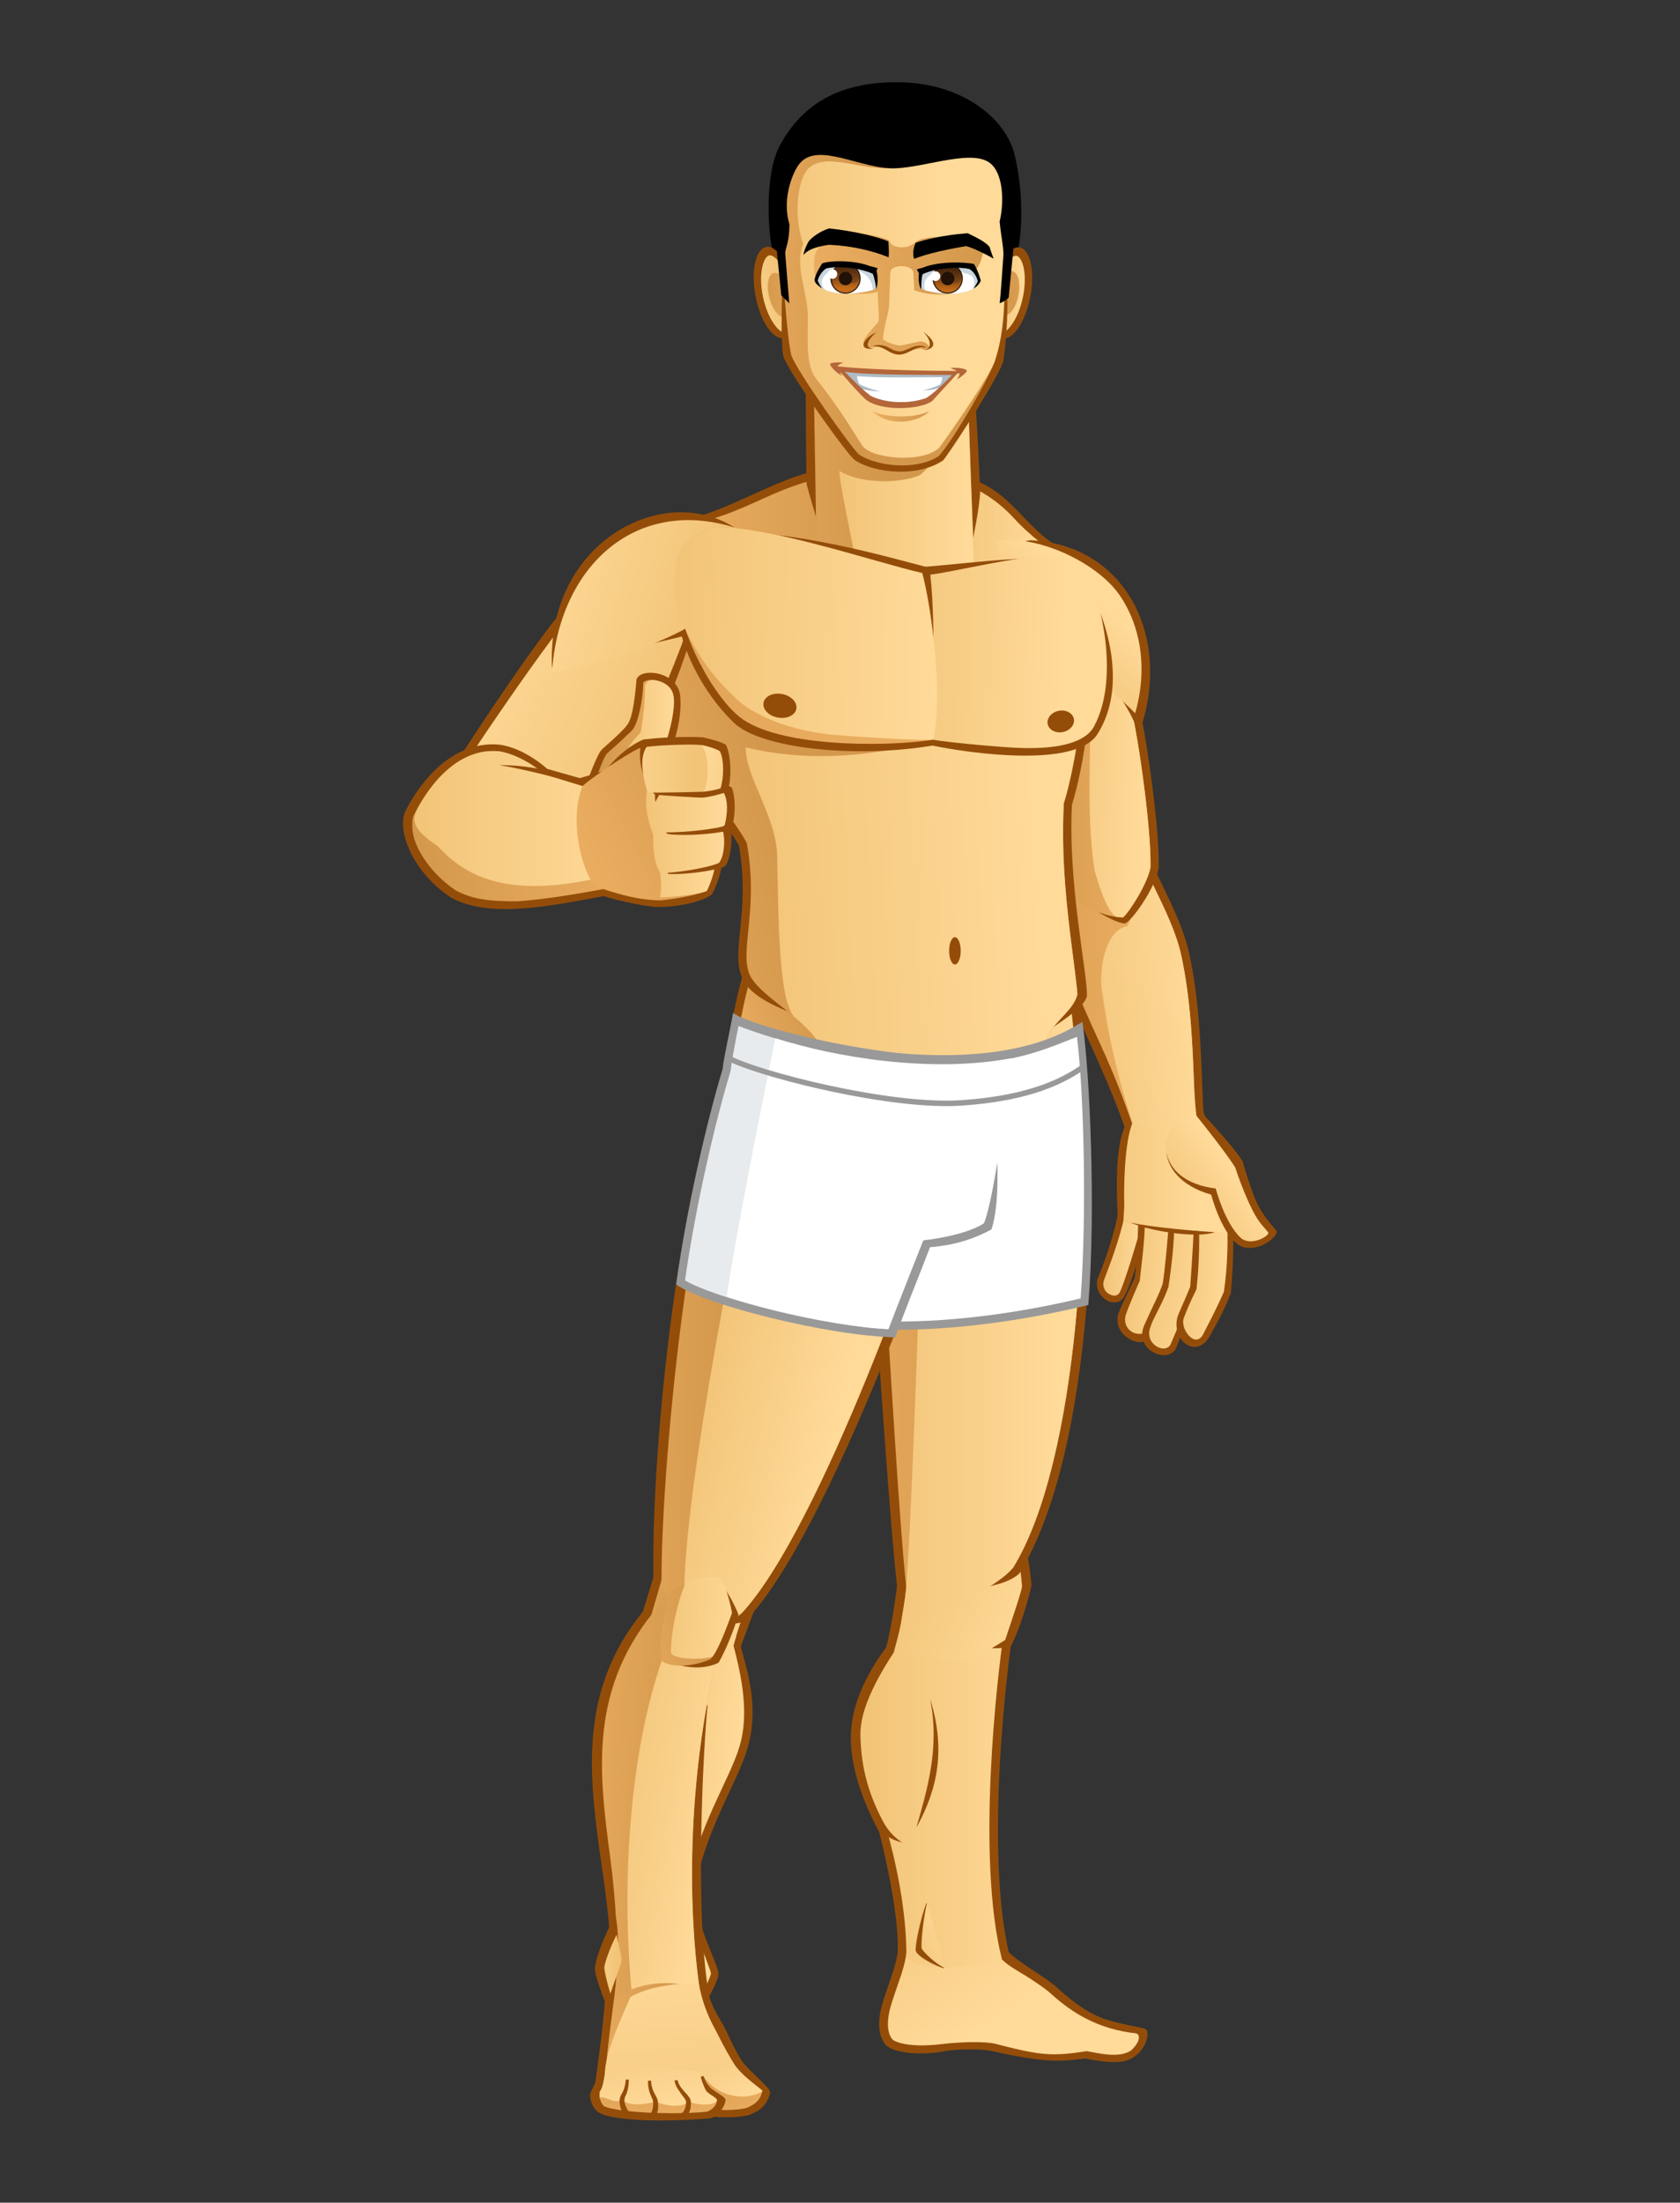 <svg version="1.1" id="Apron_1_" xmlns="http://www.w3.org/2000/svg" viewBox="0 0 9922 13000" xml:space="preserve">
  <rect x="0" y="0" width="9922" height="13000" fill="#333333" stroke="none"/>
  <g>
    <g id="Man_1_">
      <g id="Shoulders">
        <g>
          <path fill="#944D09" d="M6391.276 3290.449c-334.49-108.819-362.694-366.738-664.939-467.488.305 123.594-42.353 540.915-47.535 621.529 198.853 4.878 671.742 19.765 703.941 19.686 5.263-53.728 8.663-130.734 8.533-173.727z"/>
          <linearGradient id="SVGID_1_" gradientUnits="userSpaceOnUse" x1="5571.638" y1="3131.199" x2="6186.652" y2="3150.857">
            <stop offset="0" style="stop-color:#F2C478"/>
            <stop offset="1" style="stop-color:#FFDA99"/>
          </linearGradient>
          <path fill="url(#SVGID_1_)" d="M6336.669 3414.796c-54.562-1.428-507.466-14.744-606.111-17.344.931-12.993 1.939-385.09 7.86-522.096 76.588 32.246 170.87 97.092 247.025 180.049 101.455 110.551 215.711 196.893 349.429 271.298.209 4.493 1.716 75.467 1.797 88.093z"/>
        </g>
        <g>
          <path fill="#944D09" d="M3957.171 3076.854c306.282-8.054 693.16-322.396 991.38-310.315 40.3 96.723 181.347 548.086 213.595 644.806-169.269 8.056-1080.049-40.298-1128.41-40.298-.001-112.845-68.503-205.541-76.565-294.193z"/>
          <linearGradient id="SVGID_2_" gradientUnits="userSpaceOnUse" x1="5094.67" y1="3091.389" x2="4033.463" y2="3091.389">
            <stop offset="0" style="stop-color:#D4984C"/>
            <stop offset="1" style="stop-color:#EAAD60"/>
          </linearGradient>
          <path fill="url(#SVGID_2_)" d="M5094.67 3363.844c-185.969-1.122-605.247-20.615-858.715-32.423-72.008-3.336-123-5.711-156.137-7.123-5.302-56.694-18.898-112.957-31.218-163.893-5.528-22.813-10.887-44.968-15.138-65.678 167.342-13.413 323.237-83.971 474.489-152.44 137.086-62.036 275.39-117.177 396.265-123.353 44.905 115.299 140.993 403.077 190.454 544.91z"/>
        </g>
      </g>
      <g id="left_leg">
        <g>
          <path fill="#944D09" d="M5306.063 11433.631c8.631 132.111-53.712 250.546-94.989 392.217-29.84 102.449-24.399 187.475 17.279 239.452 44.582 55.624 220.186 66.066 345.385 41.295 72.255-14.293 224.503-16.524 293.597 0 69.082 16.508 249.161 53.969 361.413 55.22 90.673 1.012 180-13.429 180-13.429s148.829 35.022 231.064 16.125c116.856-26.873 154.475-157.187 130.282-185.391-12.08-14.118-119.823-23.44-237.77-60.465-117.915-37.01-225.883-129.963-289.362-187.766-90.674-82.587-272.006-165.147-332.457-264.241-146.788-49.539-500.821-16.508-604.442-33.017z"/>
          <linearGradient id="SVGID_3_" gradientUnits="userSpaceOnUse" x1="5229.885" y1="10920.438" x2="5903.425" y2="11889.679">
            <stop offset="0" style="stop-color:#F2C478"/>
            <stop offset="1" style="stop-color:#FFDA99"/>
          </linearGradient>
          <path fill="url(#SVGID_3_)" d="M6416.801 12105.392s-97.65 18.146-188.053 18.819c-90.513.688-185.391-18.819-349.267-61.815-57.191-14.996-204.482-12.174-315.688 1.365-200.955 24.48-283.621-15.239-294.322-28.587-30.594-38.149-33.673-109.605-8.486-196.044 11.134-38.179 24.08-75.287 36.561-111.209 28.171-80.727 55.027-157.828 60.225-240.527 18.29.641 39.915.945 65.808.945 24.063 0 50.069-.258 77.247-.494 29.356-.275 60.144-.55 91.267-.55 96.546 0 213.817 2.535 284.999 21.272 37.316 78.289 126.322 115.976 204.243 167.278 48.417 31.896 94.137 61.99 125.886 90.917 131.694 119.917 284.824 209.678 502.428 233.855 19.156 4.025 34.269 40.957-30.21 101.402-72.546 48.375-199.172 13.449-262.638 3.373z"/>
        </g>
        <g>
          <path fill="#944D09" d="M5299.165 9641.72c-108.817 124.924-274.058 360.029-274.058 612.563 0 185.373 70.525 376.795 167.261 558.143 50.376 195.467 116.873 515.841 109.382 707.904 227.18 0 554.79 43.698 666.383 43.698-161.182-616.54-14.454-1777.729 20.084-1975.923-215.869-8.247-594.064 70.121-689.052 53.615z"/>
          <linearGradient id="SVGID_4_" gradientUnits="userSpaceOnUse" x1="5127.803" y1="10623.498" x2="6099.132" y2="10623.498">
            <stop offset="0" style="stop-color:#F2C478"/>
            <stop offset="1" style="stop-color:#FFDA99"/>
          </linearGradient>
          <path fill="url(#SVGID_4_)" d="M5917.103 11562.682c-94.044 26.869-448.687 96.737-564.208-10.734 2.564-272.13-62.07-565.152-120.243-769.745-102.754-183.372-147.11-348.305-151.105-540.017-4.043-193.446 157.155-431.215 244.282-560.761 4.301.129 8.825.175 13.558.175 59.501 0 147.608-8.839 249.657-19.09 111.947-11.229 237.913-23.873 339.176-25.411-37.237 248.953-164.263 1321.089-11.117 1925.583z"/>
          <path fill="#944D09" d="M5492.593 10024.563c92.696 294.193 48.354 530.615-80.599 761.666 60.449-213.578 141.066-467.472 80.599-761.666z"/>
          <path fill="#944D09" d="M5206.471 10737.872c44.324 79.268 90 116.873 123.577 137.023-71.197-18.818-107.47-45.673-124.925-67.171 0-20.149-2.68-37.604 1.348-69.852z"/>
          <path fill="#944D09" d="M5472.443 11229.537c-36.256 90.673-68.502 253.894-64.475 282.095 4.861 34.075 124.941 96.724 169.248 104.775-32.228-116.87-88.649-326.418-104.773-386.87z"/>
          <linearGradient id="SVGID_5_" gradientUnits="userSpaceOnUse" x1="5323.257" y1="11521.549" x2="5640.296" y2="11371.094">
            <stop offset="0" style="stop-color:#F2C478"/>
            <stop offset="1" style="stop-color:#FFDA99"/>
          </linearGradient>
          <path fill="url(#SVGID_5_)" d="M5583.941 11616.425c-56.422-22.845-127.605-92.695-141.049-116.871-4.042-53.744 14.183-197.52 32.245-268.67 18.388 68.263 90.435 318.334 108.804 385.541z"/>
        </g>
        <g>
          <path fill="#944D09" d="M5303.931 9286.565c-4.491 111.397-50.76 375.191-75.401 455.967 366.736-44.342 598.509 2.504 739.539-22.285 63.339-123.85 107.953-291.769 123.786-363.304-7.491-94.973-25.475-199.572-34.475-224.342-198.159 16.51-668.616 152.341-753.449 153.964z"/>
          <linearGradient id="SVGID_6_" gradientUnits="userSpaceOnUse" x1="5263.206" y1="9327.201" x2="6084.194" y2="9631.075">
            <stop offset="0" style="stop-color:#F2C478"/>
            <stop offset="1" style="stop-color:#FFDA99"/>
          </linearGradient>
          <path fill="url(#SVGID_6_)" d="M6014.543 9187.821c-112.394 17.324-280.778 62.902-419.74 100.492-62.055 16.796-202.253 85.476-244.334 96.063-10.202 141.05-47.436 277.619-71.47 366.143 103.106 13.46 361.012 45.997 361.012 45.997 129.16 0 240.289-84.545 296.406-117.579 44.196-130.843 96.466-285.849 99.817-316.476-5.406-66.866-14.517-133.347-21.691-174.64z"/>
        </g>
        <g>
          <path fill="#944D09" d="M6399.444 6288.747c94.171 636.754 68.421 2272.925-379.508 2998.33-140.344 130.236-629.761 104.214-718.315 100.396-55.413-408.368-205.988-2846.15-228.145-3061.091 282.994.001 1045.331-7.395 1325.968-37.635z"/>
          <linearGradient id="SVGID_7_" gradientUnits="userSpaceOnUse" x1="6237.384" y1="7895.06" x2="4601.223" y2="7937.006">
            <stop offset="0" style="stop-color:#D4984C"/>
            <stop offset="1" style="stop-color:#EAAD60"/>
          </linearGradient>
          <path fill="url(#SVGID_7_)" d="M5342.688 9469.13c3.434-26.469 7.639-81.543 9.644-102.753-36.16-314.758-99.435-1365.659-144.578-2147.133-22.396-387.21-40.765-705.177-50.68-839.295 408.915-2.068 1007.551-26.342 1199.26-39.24 90.662 699.851 20.778 2272.573-372.896 2911.427-210.032 137.037-477.625 216.994-640.75 216.994z"/>
          <linearGradient id="SVGID_8_" gradientUnits="userSpaceOnUse" x1="5153.12" y1="7970.496" x2="6245.271" y2="7970.496">
            <stop offset="0" style="stop-color:#F2C478"/>
            <stop offset="1" style="stop-color:#FFDA99"/>
          </linearGradient>
          <path fill="url(#SVGID_8_)" d="M6356.334 6340.709c-130.745 8.808-559.857 52.156-879.862 60.883-43.511 932.968-76.558 2272.409-124.14 2964.785-4.074 59.823-25.638 168.851-33.947 233.905 169.251-32.248 570.787-229.508 665.054-348.146 393.673-638.854 463.557-2211.576 372.895-2911.427z"/>
        </g>
      </g>
      <g id="Right_arm">
        <g>
          <path fill="#944D09" d="M6781.678 5047.229c80.599 185.391 199.492 385.765 241.798 580.331 100.249 461.103 57.258 953.984 110.149 1139.152-42.994 10.746-426.656 16.393-448.155 21.768-177.306-596.438-459.929-913.75-535.152-1558.556 225.67-75.209 561.51-166.557 631.36-182.695z"/>
          <linearGradient id="SVGID_9_" gradientUnits="userSpaceOnUse" x1="5832.468" y1="5928.755" x2="6704.358" y2="5928.755">
            <stop offset="0" style="stop-color:#D4984C"/>
            <stop offset="1" style="stop-color:#EAAD60"/>
          </linearGradient>
          <path fill="url(#SVGID_9_)" d="M6725.786 6753.57c-69.545-223.282-145.171-411.449-228.049-592.283-126.575-276.145-246.4-537.514-294.512-897.851 193.875-62.872 445.57-132.401 550.764-159.497 20.021 44.005 41.71 88.813 62.839 132.434 64.333 132.802 130.83 270.128 159.4 401.454 56.566 260.165 66.866 532.845 75.161 751.941 5.213 137.854 9.529 252.305 23.727 335.823-58.121 5.6-154.956 12.672-220.331 17.439-57.916 4.237-104.838 8.533-128.999 10.54z"/>
          <linearGradient id="SVGID_10_" gradientUnits="userSpaceOnUse" x1="6259.816" y1="5968.746" x2="7083.187" y2="5902.876">
            <stop offset="0" style="stop-color:#F2C478"/>
            <stop offset="1" style="stop-color:#FFDA99"/>
          </linearGradient>
          <path fill="url(#SVGID_10_)" d="M7085.448 6724.998c-14.199-83.502-28.846-197.376-34.059-335.229-8.295-219.097-18.595-491.776-75.161-751.941-28.57-131.326-95.067-268.652-159.4-401.454-21.129-43.62-42.817-88.429-62.839-132.434-28.782 7.411-24.178 233.744-96.724 362.712-128.95 21.48-169.267 257.904-149.102 378.802 53.713 402.994 158.504 725.389 222.981 902.726 37.603 10.731 296.165-17.568 354.304-23.182z"/>
        </g>
        <g>
          <path fill="#944D09" d="M6698.398 4058.544c53.729 145.09 150.451 800.632 145.077 1063.925-21.497 123.593-162.031 315.963-198.817 327.77-75.24 0-333.981-164.951-382.332-261.673-37.621-257.904-47.518-1173.017-47.518-1226.728 145.075 37.604 440.613 75.225 483.59 96.706z"/>
          <linearGradient id="SVGID_11_" gradientUnits="userSpaceOnUse" x1="6088.693" y1="4678.532" x2="6704.155" y2="4678.532">
            <stop offset="0" style="stop-color:#D4984C"/>
            <stop offset="1" style="stop-color:#EAAD60"/>
          </linearGradient>
          <path fill="url(#SVGID_11_)" d="M6633.074 5414.255c-48.354 0-158.824-13.41-323.726-127.62-30.193-245.438-44.23-1048.54-45.804-1263.835 91.461-148.01 264.771-71.438 396.608 73.926 53.857 176.968 139.012 776.759 135.048 1020.93-19.329 100.813-123.96 262.107-162.126 296.599z"/>
          <linearGradient id="SVGID_12_" gradientUnits="userSpaceOnUse" x1="6196.512" y1="4663.38" x2="6751.495" y2="4681.12">
            <stop offset="0" style="stop-color:#F2C478"/>
            <stop offset="1" style="stop-color:#FFDA99"/>
          </linearGradient>
          <path fill="url(#SVGID_12_)" d="M6795.201 5117.655c3.964-244.171-81.19-843.962-135.048-1020.93-87.816-96.835-144.416-171.737-232.604-161.486 32.247 462.097-24.16 800.632 37.637 1203.624 18.946 66.322 69.835 241.798 128.646 272.664 15.787 2.021 28.992 2.728 39.242 2.728 38.166-34.492 142.797-195.786 162.127-296.6z"/>
        </g>
        <g>
          <path fill="#944D09" d="M6086.338 3188.352c572.276 26.855 843.112 593.471 638.918 1141.54-128.967-402.995-779.133-873.161-832.878-916.139 25.894-22.637 21.467-124.524 51.578-182.408 20.151-4.041 106.797-40.314 142.382-42.993z"/>
          <linearGradient id="SVGID_13_" gradientUnits="userSpaceOnUse" x1="6116.021" y1="3901.557" x2="6467.693" y2="3514.718">
            <stop offset="0" style="stop-color:#F2C478"/>
            <stop offset="1" style="stop-color:#FFDA99"/>
          </linearGradient>
          <path fill="url(#SVGID_13_)" d="M6704.273 4209.667c-71.248-75.08-247.011-222.321-335.68-294.866-241.877-197.904-402.947-452.311-469.475-519.85 8.052-32.246-8.072-165.241-4.045-205.541 260.615-28.203 592.107 143.005 715.541 320.728 132.675 191.005 166.009 447.85 93.659 699.529z"/>
        </g>
        <g>
          <g>
            <path fill="#944D09" d="M6608.045 7134.089c-21.913 137.999-84.961 317.679-127.264 417.098-21.916 118.377 127.795 188.422 165.929 86.52 60.77-113.296 130.974-430.977 140.198-476.842-55.027-23.021-148.781-20.905-178.863-26.776z"/>
            <linearGradient id="SVGID_14_" gradientUnits="userSpaceOnUse" x1="6521.383" y1="7406.3" x2="6741.98" y2="7413.351">
              <stop offset="0" style="stop-color:#F2C478"/>
              <stop offset="1" style="stop-color:#FFDA99"/>
            </linearGradient>
            <path fill="url(#SVGID_14_)" d="M6536.354 7627.164c-17.552-17.487-26.199-46.411-16.156-72.593 36.32-94.813 90.385-237.131 122.759-382.862 23.088 7.155 80.776 14.841 105.979 24.033-23.102 103.153-116.021 400.875-137.373 434.31-21.355 33.431-64.317 7.94-75.209-2.888z"/>
          </g>
          <g>
            <path fill="#944D09" d="M6723.104 7124.302c-.769 87.74-2.694 274.043-21.512 416.456-21.479 51.032-75.223 155.808-96.722 212.228-37.619 131.648 137.021 206.889 169.315 148.155 15.805-28.749 125.581-258.737 134.294-282.479 34.847-89.104 70.909-442.155 63.866-478.185-54.493-2.633-214.986-9.564-249.241-16.175z"/>
            <linearGradient id="SVGID_15_" gradientUnits="userSpaceOnUse" x1="6625.727" y1="7509.799" x2="6995.366" y2="7550.87">
              <stop offset="0" style="stop-color:#F2C478"/>
              <stop offset="1" style="stop-color:#FFDA99"/>
            </linearGradient>
            <path fill="url(#SVGID_15_)" d="M6782.193 7857.762c-83.297 45.689-154.349-22.458-134.327-94.027 12.257-39.688 45.688-118.026 83.279-204.19 7.618-75.692 30.942-230.438 31.587-382.828 23.965 1.971 150.563 13.651 158.006 13.973-4.782 137.983-12.626 284.918-35.809 374.069-5.34 13.024-86.357 251.517-102.736 293.003z"/>
          </g>
          <g>
            <path fill="#944D09" d="M6908.48 7137.747c-5.39 115.523-29.568 368.068-41.551 438.097-23.021 68.165-52.478 118.041-106.218 238.939-69.562 145.446 124.363 237.769 182.681 147.754 13.456-37.17 115.537-284.774 115.537-284.774s90.53-501.578 93.803-526.959c-63.128-3.77-194.583-6.657-244.252-13.057z"/>
            <linearGradient id="SVGID_16_" gradientUnits="userSpaceOnUse" x1="6740.369" y1="7543.854" x2="7151.055" y2="7609.564">
              <stop offset="0" style="stop-color:#F2C478"/>
              <stop offset="1" style="stop-color:#FFDA99"/>
            </linearGradient>
            <path fill="url(#SVGID_16_)" d="M6795.699 7828.773c12.049-45.449 70.013-133.204 105.387-234.289 18.128-120.915 34.844-269.053 34.251-384.193 35.407 3.128 138.929-4.33 176.02-1.797-12.527 86.695-59.147 398.069-59.147 398.069s-130.413 309.111-138.369 326.439c-29.568 64.477-162.019-.19-118.142-104.229z"/>
          </g>
          <g>
            <path fill="#944D09" d="M7054.293 7142.961c-.08 68.661-13.572 296.616-24.931 451.523-29.548 72.53-60.449 138.352-73.877 173.276-42.992 143.746 116.856 267.338 197.473 103.445 18.801-34.922 75.238-131.647 115.538-236.423 21.482-198.816 15.851-470.854 13.412-494.356-56.775-3.24-172.267 5.825-227.615 2.535z"/>
            <linearGradient id="SVGID_17_" gradientUnits="userSpaceOnUse" x1="6906.804" y1="7531.863" x2="7268.2" y2="7556.504">
              <stop offset="0" style="stop-color:#F2C478"/>
              <stop offset="1" style="stop-color:#FFDA99"/>
            </linearGradient>
            <path fill="url(#SVGID_17_)" d="M6991.935 7777.166c20.136-52.398 33.563-85.285 74.502-168.579 16.106-145.092 20.007-313.014 12.065-413.086 18.159-1.349 72.146-5.134 90.897-6.98 18.771-1.828 57.336 4.269 74.905 2.967 10.748 99.422 6.049 285.453-16.076 432.549-50.34 114.851-99.384 204.176-118.154 241.794-45.64 104.774-144.015-21.385-118.139-88.665z"/>
          </g>
          <g>
            <path fill="#944D09" d="M6661.293 6619.229c-88.669 120.896-61.795 483.591-59.952 572.292 203.088 58.044 628.813 55.846 704.247 61.654-5.792-197.278-192.932-652.751-206.358-722.616-75.225 96.724-260.615 341.214-437.937 88.67z"/>
            <linearGradient id="SVGID_18_" gradientUnits="userSpaceOnUse" x1="6435.503" y1="6917.951" x2="7095.705" y2="6917.951">
              <stop offset="0" style="stop-color:#F2C478"/>
              <stop offset="1" style="stop-color:#FFDA99"/>
            </linearGradient>
            <path fill="url(#SVGID_18_)" d="M7213.405 7272.073c-134.229-3.691-417.304-20.776-578.983-56.424-.193-12.914 5.856-92.854 5.391-107.455-3.08-93.207 0-362.692 48.352-480.911 13.638-4.143 37.622 21.495 99.403 29.548 91.345-51.047 184.377-85.539 275.71-93.014 2.712 120.88 328.141 557.307 202.507 696.175-6.273 6.931-41.469 12.385-52.38 12.081z"/>
          </g>
          <g>
            <path fill="#944D09" d="M7116.684 6586.985c74.567 82.601 187.396 206.867 223.668 269.995 3.867 24.578 29.823 101.551 59.759 186.722 47.039 133.672 131.665 204.195 141.739 226.367-24.176 68.501-161.791 131.453-235.75 70.523-73.987-60.932-126.271-193.447-153.142-290.166-365.391-102.081-327.403-454.492-36.274-463.441z"/>
            <linearGradient id="SVGID_19_" gradientUnits="userSpaceOnUse" x1="6946.914" y1="7151.807" x2="7285.049" y2="6910.281">
              <stop offset="0" style="stop-color:#F2C478"/>
              <stop offset="1" style="stop-color:#FFDA99"/>
            </linearGradient>
            <path fill="url(#SVGID_19_)" d="M7326.254 7304.318c-94.287-89.568-146.426-290.166-146.426-290.166-173.758-20.454-291.513-110.148-295.555-255.225-1.781-64.57 68.18-174.962 181.025-174.962 56.424 69.835 181.684 228.691 230.054 306.593 13.044 40.975 52.556 154.781 102.096 252.563 41.728 82.379 69.85 98.726 94.027 132.995-6.046 28.202-111.514 79.252-165.221 28.202z"/>
          </g>
          <path fill="#944D09" d="M6677.418 7215.649c120.897 28.22 417.111 52.396 497.693 56.424-104.774 38.294-384.848-6.033-497.693-56.424z"/>
        </g>
      </g>
      <g id="Torso">
        <g>
          <path fill="#944D09" d="M6303.973 5574.104c48.369 118.204 110.151 623.296 99.401 859.733-91.329 5.357-685.09-16.123-781.812-8.054 0-88.668-24.176-790.172-24.176-862.428 53.743.001 658.235 10.749 706.587 10.749z"/>
          <linearGradient id="SVGID_20_" gradientUnits="userSpaceOnUse" x1="5634.634" y1="5988.241" x2="6368.199" y2="6011.688">
            <stop offset="0" style="stop-color:#F2C478"/>
            <stop offset="1" style="stop-color:#FFDA99"/>
          </linearGradient>
          <path fill="url(#SVGID_20_)" d="M6354.331 6386.352c-66.078 0-178.332-2.439-297.178-5.005-130.843-2.825-266.147-5.761-354.271-5.761-12.467 0-23.712.064-33.771.177-1.959-86.63-7.156-254.903-12.226-418.78-4.313-139.349-8.454-272.871-10.234-344.728 68.921.962 195.112 3.032 318.225 5.037 125.342 2.054 245.309 4.027 304.331 4.813 40.509 140.39 88.958 535.315 87.016 764.246l-1.892.001z"/>
        </g>
        <g>
          <path fill="#944D09" d="M4466.297 5541.875c-85.973 145.075-182.688 617.919-188.069 865.106 214.941 37.604 1066.596 32.214 1125.714 26.856-8.055-161.198-16.125-835.558-16.125-878.535-75.223 5.376-862.418-2.694-921.52-13.427z"/>
          <linearGradient id="SVGID_21_" gradientUnits="userSpaceOnUse" x1="4827.007" y1="6035.588" x2="4408.098" y2="6232.722">
            <stop offset="0" style="stop-color:#D4984C"/>
            <stop offset="1" style="stop-color:#EAAD60"/>
          </linearGradient>
          <path fill="url(#SVGID_21_)" d="M5107.103 6389.271c-140.84 0-586.845-1.828-778.838-24.064 13.493-243.882 95.238-624.192 165.843-772.476 134.808 7.942 566.07 12.627 756.673 12.627 36.339 0 66.063-.129 89.118-.418 1.604 151.861 7.524 596.76 13.766 782.325-49.896 1.076-136.093 2.006-246.562 2.006z"/>
        </g>
        <g>
          <path fill="#944D09" d="M3687.164 3282.378c56.413 1128.4 475.532 1354.09 677.037 1708.732 72.537 411.048-64.485 644.792 32.237 805.99 145.083 231.047 795.257 255.239 838.235 515.838 11.551 86.567 32.246 679.735 32.246 789.882 40.299 0 540.016-2.677 580.315-2.677 21.496-107.47 80.6-612.563 112.845-784.51 37.604-166.588 435.241-317.038 459.414-437.936 2.696-137.021-112.841-660.93-88.648-1128.401 33.239-105.785 68.518-270.19 90.656-451.363-2.504-291.529 11.439-644.79-42.305-866.438-72.543.001-2603.38-149.117-2692.032-149.117z"/>
          <linearGradient id="SVGID_22_" gradientUnits="userSpaceOnUse" x1="4662.078" y1="5215.558" x2="3665.661" y2="5429.513">
            <stop offset="0" style="stop-color:#D4984C"/>
            <stop offset="1" style="stop-color:#EAAD60"/>
          </linearGradient>
          <path fill="url(#SVGID_22_)" d="M5314.665 7054.292c-3.517-181.044-380.561-732.433-461.488-872.999-102.096-177.321-335.977-282.803-415.78-409.91-39.481-65.823-30.521-154.765-18.112-277.877 13.387-132.866 30.048-298.234-7.46-510.802l-1.452-8.246-4.123-7.251c-48.089-84.626-107.534-161.422-170.479-242.713-199.701-257.919-447.216-577.651-497.414-1392.561 188.334 5.247 842.069 26.985 1427.671 46.444 554.758 18.433 1027.09 51.001 1174.877 55.139 43.698 225.257 48.369 562.172 34.587 858.835-26.117 182.646-59.936 344.311-90.786 442.46l-1.844 5.854-.322 6.145c-17.068 330.032 23.103 648.048 47.086 838.044 9.562 75.77 33.321 254.87 33.449 284.79-22.234 86.599-112.844 139.701-177.32 241.797-12.241 19.397-68.197 437.855-84.625 612.563-10.783 114.671-286.782 264.544-295.221 327.913-54.368.24-435.946 2.133-491.244 2.375z"/>
          <linearGradient id="SVGID_23_" gradientUnits="userSpaceOnUse" x1="4425.667" y1="5609.016" x2="6158.901" y2="5518.209">
            <stop offset="0" style="stop-color:#F2C478"/>
            <stop offset="1" style="stop-color:#FFDA99"/>
          </linearGradient>
          <path fill="url(#SVGID_23_)" d="M4404.501 4410.778c-4.035 173.295 180.793 405.146 185.382 640.782 8.117 417.655 10.741 844.94 100.05 949.091 63.161 52.972 123.306 111.271 163.244 180.642 80.928 140.566 457.972 691.955 461.488 872.999 55.298-.242 436.876-2.135 491.243-2.374 8.438-63.369 284.438-213.242 295.221-327.913 16.428-174.708 72.384-593.166 84.625-612.563 64.477-102.096 155.086-155.198 177.32-241.797-.128-29.92-23.888-209.021-33.449-284.79-23.983-189.996-64.154-508.012-47.086-838.044l.322-6.145 1.844-5.854c30.851-98.149 64.669-259.813 90.786-442.46 3.673-78.946-.993-218.92-.321-300.689-546.673 328.827-1293.624 584.357-1970.669 419.115z"/>
          <path fill="#944D09" d="M5639.689 5531.11c-18.93 0-34.252 36.096-34.252 80.599 0 44.52 15.322 80.6 34.252 80.6 18.916 0 34.251-36.08 34.251-80.6 0-44.503-15.335-80.599-34.251-80.599z"/>
        </g>
      </g>
      <g id="Neck">
        <path fill="#944D09" d="M4761.821 2016.976c-4.949 32.181-2.68 662.692 1.949 840.477 72.226 272.695 204.585 638.087 200.101 673.863 117.898 23.164 626.502-32.825 701.648-26.392 17.195-76.348 104.646-365.92 123.225-595.395-13.414-360.129-41.455-744.704-40.909-782.405-145.076-2.053-916.251-103.795-986.014-110.148z"/>
        <linearGradient id="SVGID_24_" gradientUnits="userSpaceOnUse" x1="5163.625" y1="2768.649" x2="4248.736" y2="2768.649">
          <stop offset="0" style="stop-color:#D4984C"/>
          <stop offset="1" style="stop-color:#EAAD60"/>
        </linearGradient>
        <path fill="url(#SVGID_24_)" d="M5759.449 3463.341c-47.503-1.172-121.396-2.229-218.681-3.608l-10.89-.161c-221.295-3.112-573.764-8.086-705.885-19.188 1.749-108.385-20.542-1249.635-20.43-1366.426 20.398 2.118 737.046 99.37 908.944 109.654 5.167 208.636 33.849 1008.398 46.942 1279.729z"/>
        <linearGradient id="SVGID_25_" gradientUnits="userSpaceOnUse" x1="4971.957" y1="2820.756" x2="5712.85" y2="2820.756">
          <stop offset="0" style="stop-color:#F2C478"/>
          <stop offset="1" style="stop-color:#FFDA99"/>
        </linearGradient>
        <path fill="url(#SVGID_25_)" d="M5712.509 2183.612c-34.927-2.103-5.36 2.293-74.84-5.44 30.433 256.104-90.419 547.441-209.551 628.683-139.701 53.727-364.026 41.632-471.514-28.22 9.409 128.968 84.64 431.214 116.872 652.861 134.277 3.112 343.748 26.486 456.402 28.075l10.89.161c97.284 1.379 171.178 2.437 218.681 3.608-13.093-271.33-41.775-1071.092-46.94-1279.728z"/>
      </g>
      <g id="right_arm">
        <g>
          <path fill="#944D09" d="M3379.872 3539.304c-169.259 161.196-757.636 1055.839-886.597 1289.583 185.376 32.245 894.659 165.239 1023.618 165.239 201.497-338.534 502.411-980.63 558.834-1230.48-77.912-161.198-518.534-296.888-695.855-224.342z"/>
          <linearGradient id="SVGID_26_" gradientUnits="userSpaceOnUse" x1="3845.224" y1="4351.552" x2="2757.126" y2="3876.013">
            <stop offset="0" style="stop-color:#F2C478"/>
            <stop offset="1" style="stop-color:#FFDA99"/>
          </linearGradient>
          <path fill="url(#SVGID_26_)" d="M3490.68 4941.731c-159.609-9.562-701.454-85.364-943.315-123.914 170.584-279.835 728.485-1105.477 889.933-1265.425 72.546-13.441 615.249-111.496 701.223-106.137-99.403 432.562-460.774 1167.338-647.841 1495.476z"/>
        </g>
        <g>
          <path fill="#944D09" d="M4372.262 3137.304c-419.125-314.343-1148.55 44.326-1112.284 801.979 58.435-29.231 820.105-185.054 822.119-200.165 0 0-117.521-315.321 36.353-426.611 62.238-47.951 176.333-85.299 253.812-175.203z"/>
          <linearGradient id="SVGID_27_" gradientUnits="userSpaceOnUse" x1="4129.216" y1="3633.533" x2="3141.916" y2="3354.637">
            <stop offset="0" style="stop-color:#F2C478"/>
            <stop offset="1" style="stop-color:#FFDA99"/>
          </linearGradient>
          <path fill="url(#SVGID_27_)" d="M3259.978 3967.485c42.32-636.738 509.798-1051.828 1109.598-843.609 41.912 50.357-62.92 406.668-128.96 459.418-245.832 209.549-738.835 347.918-980.638 384.191z"/>
        </g>
      </g>
      <g id="Chest">
        <path fill="#944D09" d="M5495.287 4397.336c85.959 21.497 842.552 161.117 986.007-64.46 186.593-293.375 46.139-695.903-59.295-881.039-45.673-60.432-133.684-140.478-176.886-149.782-183.451-27.376-630.884 35.093-824.953 45.697 2.968 161.392 71.904 896.278 75.127 1049.584z"/>
        <linearGradient id="SVGID_28_" gradientUnits="userSpaceOnUse" x1="5203.638" y1="3818.426" x2="6286.521" y2="3853.039">
          <stop offset="0" style="stop-color:#F2C478"/>
          <stop offset="1" style="stop-color:#FFDA99"/>
        </linearGradient>
        <path fill="url(#SVGID_28_)" d="M6034.904 4414.63c-124.413-3.529-492.401-37.172-589.187-59.422-.37-101.52 19.346-294.515 21.464-482.921 2.07-185.165 4.17-375.674 3.882-478.685 124.028-5.872 644.166-143.454 791.135-106.571 31.25 7.717 143.821 106.636 182.806 155.742 41.07 82.91 175.652 546.032 16.335 844.541-49.013 91.861-200.425 133.749-426.435 127.316z"/>
        <path fill="#944D09" d="M4251.06 3143.8c422.454-22.451 989.519 142.926 1237.508 207.098 40.572 251.23 20.038 865.636 20.149 1049.133-472.509 78.915-1018.139 13.315-1171.379-131.646-152.439-144.209-270.017-353.294-314.344-526.589 139.702-177.307 149.769-543.979 228.066-597.996z"/>
        <linearGradient id="SVGID_29_" gradientUnits="userSpaceOnUse" x1="2653.411" y1="3584.616" x2="4934.095" y2="3798.687" gradientTransform="matrix(1 0.031 -0.031 1 198.964 -150.775)">
          <stop offset="0" style="stop-color:#D4984C"/>
          <stop offset="1" style="stop-color:#EAAD60"/>
        </linearGradient>
        <path fill="url(#SVGID_29_)" d="M4366.365 4230.267c-220.234-178.878-502.138-795.113-317.726-1020.545 33.225-31.222 93.811-77.728 162.954-97.092 314.743-14.376 956.807 206.438 1234.798 269.551 57.784 216.834 100.313 602.295 67.475 983.438-290.727 44.823-927.281 43.524-1147.501-135.352z"/>
        <linearGradient id="SVGID_30_" gradientUnits="userSpaceOnUse" x1="3973.249" y1="3711.481" x2="5546.328" y2="3761.762">
          <stop offset="0" style="stop-color:#F2C478"/>
          <stop offset="1" style="stop-color:#FFDA99"/>
        </linearGradient>
        <path fill="url(#SVGID_30_)" d="M5512.744 4364.447c56.085-268.38-8.568-765.433-66.353-982.267-277.991-63.112-920.055-283.927-1234.798-269.551-69.144 19.364-129.729 65.87-162.954 97.092-77.968 95.325-96.842 299.679-4.155 497.163 88.436 189.884 192.578 318.034 330.457 440.601 110.149 85.958 287.479 158.519 517.188 186.723 270.785 22.347 562.233 38.325 620.615 30.239z"/>
        <path fill="#944D09" d="M4619.048 4096.02c-53.575-9.931-102.769 13.107-109.868 51.448-7.091 38.359 30.593 77.472 84.169 87.387 53.59 9.913 102.77-13.123 109.868-51.467 7.091-38.357-30.585-77.486-84.169-87.368z"/>
        <path fill="#944D09" d="M6342.106 4242.747c-6.753-34.62-46.797-55.925-89.536-47.582-42.673 8.343-71.805 43.154-65.086 77.758 6.771 34.638 46.863 55.911 89.553 47.6 42.706-8.343 71.857-43.139 65.069-77.776z"/>
      </g>
      <g id="Forearm_right">
        <g>
          <path fill="#944D09" d="M3880.599 5257.083c-113.734 14.216-141.536-.785-290.156 26.873-346.58 64.459-697.371 138.625-926.904 13.427-241.797-161.213-317.341-408.915-270.009-507.786 60.449-126.272 251.88-421.797 554.126-394.924 150.457 18.802 284.118 143.053 284.118 143.053s497.702 143.054 602.478 165.225c8.061 112.844 62.471 392.919 46.347 554.132z"/>
          <linearGradient id="SVGID_31_" gradientUnits="userSpaceOnUse" x1="2434.814" y1="4876.036" x2="3692.538" y2="4876.036">
            <stop offset="0" style="stop-color:#D4984C"/>
            <stop offset="1" style="stop-color:#EAAD60"/>
          </linearGradient>
          <path fill="url(#SVGID_31_)" d="M3054.452 5319.538c-155.943 0-260.911-9.465-362.702-64.477-151.941-101.936-236.288-245.405-251.873-332.47-7.29-40.732-7.869-95.727 6.042-114.852 0 0 185.381-410.389 507.785-372.769 209.559 85.959 265.974 137.006 265.974 137.006s443.301 137.036 472.86 142.395c-21.497 64.493-64.484 459.434-73.885 522.562-171.297 32.889-398.975 71.857-564.201 82.605z"/>
          <linearGradient id="SVGID_32_" gradientUnits="userSpaceOnUse" x1="2447.376" y1="4830.809" x2="3692.538" y2="4830.809">
            <stop offset="0" style="stop-color:#F2C478"/>
            <stop offset="1" style="stop-color:#FFDA99"/>
          </linearGradient>
          <path fill="url(#SVGID_32_)" d="M3650.891 5152.309c16.98-139.027 27.738-396.225 41.647-437.937-29.56-5.358-472.86-142.395-472.86-142.395s-126.939-112.846-265.974-137.006c-322.404-37.62-499.726 362.694-499.726 362.694-8.06 32.23-34.933 88.653 131.649 196.108 197.47 218.985 490.323 314.343 1065.264 158.536z"/>
          <path fill="#944D09" d="M3449.395 4632.426c-88.661-21.481-319.718-87.305-499.726-116.854 161.199 0 253.893 28.876 275.392 29.55 16.113 13.428 181.338 68.502 224.334 87.304z"/>
        </g>
        <g>
          <g>
            <path fill="#944D09" d="M3449.395 4654.597c26.189-56.422 73.884-196.122 102.087-227.694 16.509-18.465 137.022-116.871 159.866-159.866 24.177-40.299 38.278-143.054 47.68-255.226 18.136-74.55 245.928-51.384 258.594 98.07 13.437 158.503-55.075 327.771-91.348 411.05-44.327 14.116-444.641 121.57-476.879 133.666z"/>
            <linearGradient id="SVGID_33_" gradientUnits="userSpaceOnUse" x1="3524.619" y1="4298.565" x2="3990.758" y2="4298.565">
              <stop offset="0" style="stop-color:#D4984C"/>
              <stop offset="1" style="stop-color:#EAAD60"/>
            </linearGradient>
            <path fill="url(#SVGID_33_)" d="M3524.619 4584.073c17.357-46.781 38.863-107.68 57.096-132.995 9.265-12.865 64.766-56.31 92.688-84.626 30.248-30.689 54.938-49.94 62.895-61.171 33.827-47.646 59.351-172.571 62.029-277.348 28.212-32.245 159.192-14.116 177.322 74.551 16.5 80.665-29.552 251.198-64.477 334.492 0 0 74.454-.112 78.586 18.146-10.075 2.806-356.086 100.427-466.139 128.951z"/>
            <linearGradient id="SVGID_34_" gradientUnits="userSpaceOnUse" x1="3658.952" y1="4281.473" x2="3990.758" y2="4281.473">
              <stop offset="0" style="stop-color:#F2C478"/>
              <stop offset="1" style="stop-color:#FFDA99"/>
            </linearGradient>
            <path fill="url(#SVGID_34_)" d="M3808.063 4056.138c4.026 50.375-8.063 179.342-24.185 265.989-54.402 58.428-99.498 109.894-124.926 227.68 138.449-38.247 324.891-92.76 331.806-94.685-4.132-18.258-78.586-18.146-78.586-18.146 34.925-83.294 80.977-253.827 64.477-334.492-12.305-60.176-76.565-87.786-125.424-89.277-18.986-1.396-43.162 18.755-43.162 42.931z"/>
          </g>
          <g>
            <path fill="#944D09" d="M3411.106 4596.169c72.539-20.149 167.247-50.374 167.247-50.374s34.251-48.367 90.675-96.738c58.339-50.005 106.395-75.754 134.999-85.283 143.735 6.706 222.986-4.042 378.817 22.829 73.829 186.496 118.444 430.94 80.608 717.337-9.409 71.199-42.986 147.771-60.458 175.973-77.911 56.423-251.871 76.588-334.483 72.546-106.797-10.074-263.295-48.354-310.309-67.171 16.116-45.674 52.389-427.846-147.096-689.119z"/>
            <linearGradient id="SVGID_35_" gradientUnits="userSpaceOnUse" x1="4340.861" y1="4658.206" x2="3486.614" y2="5073.007">
              <stop offset="0" style="stop-color:#D4984C"/>
              <stop offset="1" style="stop-color:#EAAD60"/>
            </linearGradient>
            <path fill="url(#SVGID_35_)" d="M3902.097 5313.505c-160.315 0-311.654-59.1-384.2-80.599-76.564-76.588-161.198-382.859-77.912-593.758 80.6-69.866 321.192-229.412 360.016-231.048 146.118 4.973 270.072 5.343 411.058 29.551 34.267 209.213 17.47 709.267-40.301 819.432-26.864 17.471-150.449 45.675-268.661 56.422z"/>
            <linearGradient id="SVGID_36_" gradientUnits="userSpaceOnUse" x1="3802.941" y1="4836.906" x2="4237.765" y2="4836.906">
              <stop offset="0" style="stop-color:#F2C478"/>
              <stop offset="1" style="stop-color:#FFDA99"/>
            </linearGradient>
            <path fill="url(#SVGID_36_)" d="M4211.058 4437.651c-140.985-24.208-258.892-54.145-405.009-59.118-.722.032-1.604.192-2.431.32-12.498 236.15 152.879 558.514 90.417 739.861 13.436 90 13.436 141.049 2.688 175.989 40.299 4.01 224.334-13.443 278.068-36.289 14.776-29.551 37.612-87.305 45.676-135.673 25.427-152.582 23.261-485.631-9.409-685.09z"/>
            <path fill="#944D09" d="M3882.612 4644.523c23.512 8.053 310.981-37.62 356.656-36.272 24.185 6.047 65.148 31.555 81.946 38.951 21.498 48.369 25.523 155.165 2.687 229.043-8.062 12.096-18.137 22.17-18.137 22.17s14.103 12.097 14.103 26.182c3.352 68.519-13.436 176.663-44.327 192.771-108.81 33.593-276.722 45.689-330.465 40.299-16.115-40.299-56.414-448.669-62.463-513.144z"/>
            <linearGradient id="SVGID_37_" gradientUnits="userSpaceOnUse" x1="3815.319" y1="4901.293" x2="4293.544" y2="4901.293">
              <stop offset="0" style="stop-color:#F2C478"/>
              <stop offset="1" style="stop-color:#FFDA99"/>
            </linearGradient>
            <path fill="url(#SVGID_37_)" d="M3899.401 5152.309c-42.979-69.866-42.979-174.643-40.965-225.69-28.211-68.502-55.748-171.946-36.938-255.224 32.238 0 63.129 11.406 63.129 11.406s184.38-32.246 267.328-32.904c24.85 9.738 102.763 21.835 120.898 26.872 28.211 45.336 24.184 123.577 8.062 190.749-10.741 17.453-64.476 29.551-64.476 29.551s26.863 8.054 53.734 10.75c13.436 48.351 8.054 145.088-24.184 185.388-80.598 34.91-298.226 63.111-346.588 59.102z"/>
            <path fill="#944D09" d="M3937.695 4912.517c-9.409 2.006 2.005 8.069 12.762 10.733 110.142 12.096 268.661-2.664 330.458-17.454 4.701-10.061 12.088-25.508 15.449-36.257-59.774 22.828-245.158 43.637-358.669 42.978z"/>
            <path fill="#944D09" d="M3902.097 4678.116c-6.722-1.348-29.559-13.444-34.933-13.444 3.689 15.449-2.014 39.29 4.026 68.505 10.757-26.858 26.873-47.007 30.907-55.061z"/>
            <path fill="#944D09" d="M3791.939 4367.8c72.537-17.47 292.845-21.497 360.016-16.121 39.288 8.053 108.473 26.854 133.661 42.994 29.566 42.641 40.964 205.507 8.727 278.053-39.963 16.46-124.251 34.925-150.449 34.925-26.19 0-233.735-12.753-276.056-18.128-34.917-33.578-120.9-169.925-75.899-321.723z"/>
            <linearGradient id="SVGID_38_" gradientUnits="userSpaceOnUse" x1="4104.52" y1="4536.816" x2="3521.332" y2="4534.081">
              <stop offset="0" style="stop-color:#F2C478"/>
              <stop offset="1" style="stop-color:#FFDA99"/>
            </linearGradient>
            <path fill="url(#SVGID_38_)" d="M4156.655 4672.726s-275.382 8.054-332.478 4.043c-15.45-55.75-57.763-192.096-5.375-268.668 84.633-12.099 293.519-17.472 323.743-10.412 22.172 7.059 87.657 31.219 107.808 45.337 18.136 51.369 2.014 177.305-15.112 208.557-21.161 8.052-78.586 21.143-78.586 21.143z"/>
            <linearGradient id="SVGID_39_" gradientUnits="userSpaceOnUse" x1="4552.628" y1="4597.103" x2="4114.572" y2="4528.659">
              <stop offset="0" style="stop-color:#F2C478"/>
              <stop offset="1" style="stop-color:#FFDA99"/>
            </linearGradient>
            <path fill="url(#SVGID_39_)" d="M4251.356 4433.625c-20.149-14.119-73.548-30.899-110.824-36.948 57.089 54.401 40.974 234.401 16.797 274.7 34.259-2.003 73.878-10.747 98.062-18.801 20.149-59.101 21.907-171.946-4.035-218.951z"/>
          </g>
        </g>
      </g>
      <g id="Right_leg">
        <g>
          <path fill="#944D09" d="M4108.295 11247.668c40.3 185.389 139.411 364.505 135.008 405.013-1.131 40.911-87.328 186.723-111.506 245.823-2.687-134.325-31.564-556.814-23.502-650.836z"/>
          <linearGradient id="SVGID_40_" gradientUnits="userSpaceOnUse" x1="5847.702" y1="11596.291" x2="5586.392" y2="11598.382" gradientTransform="matrix(-1 0 0 1 9724 0)">
            <stop offset="0" style="stop-color:#F2C478"/>
            <stop offset="1" style="stop-color:#FFDA99"/>
          </linearGradient>
          <path fill="url(#SVGID_40_)" d="M4137.171 11801.798c10.757-34.939 59.479-135.736 61.798-153.145 1.652-15.256-60.449-157.17-86.647-253.894-7.637 37.751-14.11 184.026-18.152 228.036 6.728 24.465 24.199 129.608 43.001 179.003z"/>
        </g>
        <g>
          <path fill="#944D09" d="M3923.595 9099.008c-21.489 69.851-193.444 628.685-209.559 682.409 85.98 37.623 471.504 137.024 612.553 64.494 56.422-145.092 206.872-572.26 268.668-677.035-91.348-42.996-601.805-64.51-671.662-69.868z"/>
          <linearGradient id="SVGID_41_" gradientUnits="userSpaceOnUse" x1="4094.679" y1="9527.359" x2="3486.854" y2="9428.794">
            <stop offset="0" style="stop-color:#D4984C"/>
            <stop offset="1" style="stop-color:#EAAD60"/>
          </linearGradient>
          <path fill="url(#SVGID_41_)" d="M3982.472 9151.066c-8.616-.515-16.613-.963-23.872-1.397-35.383 115.014-142.78 492.948-182.783 623.699 18.786 86.805 118.74 112.476 237.962 120.414 70.79-244.651 144.859-487.986 234.971-724.906-106.052-8.537-211.013-14.615-266.278-17.81z"/>
          <linearGradient id="SVGID_42_" gradientUnits="userSpaceOnUse" x1="4005.798" y1="9425.503" x2="4472.652" y2="9644.869">
            <stop offset="0" style="stop-color:#F2C478"/>
            <stop offset="1" style="stop-color:#FFDA99"/>
          </linearGradient>
          <path fill="url(#SVGID_42_)" d="M4248.749 9168.876c-90.111 236.92-164.181 480.255-234.971 724.906 96.802 6.447 205.1-13.907 289.974-62.66 35.703-197.65 151.717-480.998 210.77-631.109-60.722-12.433-163.742-22.926-265.773-31.137z"/>
        </g>
        <g>
          <path fill="#944D09" d="M4060.599 11463.246c32.247-604.489 298.228-910.765 362.704-1176.753 66.785-275.503-44.999-515.82-53.062-596.421-18.803-1.332-288.145-126.29-301.58-128.969-10.074 38.276-354.625 1805.437-362.688 1886.04 56.415.001 282.097 8.052 354.626 16.103z"/>
          <linearGradient id="SVGID_43_" gradientUnits="userSpaceOnUse" x1="3741.981" y1="10485.488" x2="4354.533" y2="10558.027">
            <stop offset="0" style="stop-color:#F2C478"/>
            <stop offset="1" style="stop-color:#FFDA99"/>
          </linearGradient>
          <path fill="url(#SVGID_43_)" d="M4015.52 11410.946c-72.818-4.971-182.222-9.285-253.155-11.163 48.906-280.878 294.755-1532.518 344.406-1782.978 58.363 10.089 186.826 32.419 241.308 41.021-6.04 16.123-10.075 36.27-15.729 54.866 34.563 135.577 92.422 362.487 43.956 562.411-20.037 82.652-61.804 171.898-110.157 275.231-99.05 211.62-221.336 472.907-250.629 860.612z"/>
        </g>
        <g>
          <path fill="#944D09" d="M3852.388 9448.274c-689.125 749.583-145.074 1626.786-264.634 2336.055 137.021 0 556.813 11.423 605.166 19.477-94.7-469.509-38.277-1509.242-14.1-1737.609-45.675-85.961-405.691-408.37-326.432-617.923z"/>
          <linearGradient id="SVGID_44_" gradientUnits="userSpaceOnUse" x1="4031.961" y1="10675.422" x2="3347.484" y2="10648.054">
            <stop offset="0" style="stop-color:#D4984C"/>
            <stop offset="1" style="stop-color:#EAAD60"/>
          </linearGradient>
          <path fill="url(#SVGID_44_)" d="M3617.313 11832.696c47.014-252.543 21.578-604.586-13.74-871.844-65.206-493.299-132.585-1003.156 292.058-1488.993 44.808 14.519 319.765 183.881 363.787 198.063-201.49 781.826-202.517 1565.584-123.585 2096.936-3.354-.019-23.158 61.814-26.872 61.814-72.554 0-174.779 10.667-284.783 13.425-66.949 1.683-172.452 43.587-206.865-9.401z"/>
          <linearGradient id="SVGID_45_" gradientUnits="userSpaceOnUse" x1="3536.084" y1="10675.889" x2="4241.121" y2="10793.115">
            <stop offset="0" style="stop-color:#F2C478"/>
            <stop offset="1" style="stop-color:#FFDA99"/>
          </linearGradient>
          <path fill="url(#SVGID_45_)" d="M4259.418 9669.923c-32.615-10.51-167.351-27.146-265.981-81.931-288.811 623.308-334.484 1589.149-249.859 2286.337 103.589-3.322 296.535-45.656 365.384-45.656 3.714 0 23.518-61.833 26.872-61.814-78.933-531.352-77.906-1315.11 123.584-2096.936z"/>
        </g>
        <g>
          <path fill="#944D09" d="M3634.768 11304.748c-61.748 105.847-125.303 271.216-120.898 319.729 1.123 48.963 81.947 252.547 98.069 284.791 17.462-126.271 60.449-447.35 22.829-604.52z"/>
          <linearGradient id="SVGID_46_" gradientUnits="userSpaceOnUse" x1="3657.134" y1="11592.628" x2="3402.073" y2="11594.669">
            <stop offset="0" style="stop-color:#F2C478"/>
            <stop offset="1" style="stop-color:#FFDA99"/>
          </linearGradient>
          <path fill="url(#SVGID_46_)" d="M3605.217 11766.858c-21.088-67.731-33.986-130.093-36.305-150.916-1.652-18.271 28.444-111.496 72.57-197.004 7.645 45.176 25.516 101.805 29.559 154.479-6.73 29.293-47.021 134.324-65.824 193.441z"/>
        </g>
        <g>
          <path fill="#944D09" d="M4315.84 6235.035c-333.152 822.13-476.88 2447.536-455.39 3124.589 15.048-8.471 68.51-64.491 68.51-64.491s226.356 375.623 475.541 270.015c488.976-505.09 1163.334-2405.886 1281.536-2825.021-483.594-236.425-1155.264-408.387-1370.197-505.092z"/>
          <linearGradient id="SVGID_47_" gradientUnits="userSpaceOnUse" x1="4301.943" y1="7934.435" x2="3368.531" y2="7962.214">
            <stop offset="0" style="stop-color:#D4984C"/>
            <stop offset="1" style="stop-color:#EAAD60"/>
          </linearGradient>
          <path fill="url(#SVGID_47_)" d="M3907.463 9362.302c-10.074-507.768 127.588-2257.845 435.24-3063.448 80.054 32.053 191.053 69.321 325.308 114.401 268.789 90.241 646.284 210.721 941.455 351.048-141.162 486.899-766.091 2257.878-1229.15 2756.516-173.286 149.104-448.669-77.92-472.853-158.517z"/>
          <linearGradient id="SVGID_48_" gradientUnits="userSpaceOnUse" x1="4185.209" y1="7977.754" x2="4999.873" y2="8169.44">
            <stop offset="0" style="stop-color:#F2C478"/>
            <stop offset="1" style="stop-color:#FFDA99"/>
          </linearGradient>
          <path fill="url(#SVGID_48_)" d="M4517.434 6472.621c-131.407 594.135-490.066 2357.444-476.39 2976.167 97.18 103.588 214.459 179.424 339.271 72.03 463.06-498.638 1087.988-2269.616 1229.15-2756.516-272.389-129.497-829.539-204.145-1092.031-291.681z"/>
        </g>
        <g>
          <path fill="#944D09" d="M4361.386 9530.929c-16.124 53.727-68.358 200.421-117.729 282.016-116.864 59.452-281.103 11.452-318.73-26.15 38.969-146.42 71.206-382.844 76.572-415.092 10.074-6.051 207.545-30.224 249.858-30.224 40.298 34.252 106.002 168.288 110.029 189.45z"/>
          <linearGradient id="SVGID_49_" gradientUnits="userSpaceOnUse" x1="4189.102" y1="9557.357" x2="3636.032" y2="9705.206">
            <stop offset="0" style="stop-color:#D4984C"/>
            <stop offset="1" style="stop-color:#EAAD60"/>
          </linearGradient>
          <path fill="url(#SVGID_49_)" d="M3908.811 9802.917c-28.212-104.775 25.451-354.129 64.476-423.143 32.246-16.125 187.396-68.521 278.07-48.369 37.283 46.348 61.459 131.984 71.534 188.406-23.175 60.445-79.588 223.668-126.946 273.03-129.964 54.403-246.835 42.306-287.134 10.076z"/>
          <linearGradient id="SVGID_50_" gradientUnits="userSpaceOnUse" x1="3869.061" y1="9529.887" x2="4390.41" y2="9564.185">
            <stop offset="0" style="stop-color:#F2C478"/>
            <stop offset="1" style="stop-color:#FFDA99"/>
          </linearGradient>
          <path fill="url(#SVGID_50_)" d="M4251.356 9311.253c-56.342-12.51-136.284 6.787-197.471 24.179-45.698 84.605-94.981 302.274-90.875 421.377 18.811 34.925 174.891 42.69 245.424 20.535 44.397-61.603 93.288-202.313 114.456-257.532-10.075-56.422-34.25-162.209-71.534-208.559z"/>
        </g>
        <g>
          <path fill="#944D09" d="M3576.333 11753.431c-17.455 271.348-53.055 455.391-70.524 628.684 247.179 99.402 929.582-60.432 987.353-69.851-128.96-145.075-165.233-248.519-217.621-353.29-59.101-96.727-90.008-160.528-110.157-259.271-76.573 143.068-463.445 317.036-589.051 53.728z"/>
          <linearGradient id="SVGID_51_" gradientUnits="userSpaceOnUse" x1="4131.183" y1="12011.6" x2="3465.854" y2="12175.878">
            <stop offset="0" style="stop-color:#D4984C"/>
            <stop offset="1" style="stop-color:#EAAD60"/>
          </linearGradient>
          <path fill="url(#SVGID_51_)" d="M3565.287 12406.483c1.9-144.77 31.877-388.396 58.741-592.59 104.774-120.896 365.381-137.036 510.464-72.56 13.621 81.771 40.299 149.115 90 237.786 18.915 33.737 95.158 202.507 204.185 333.144-219.85 56.763-738.834 139.716-863.39 94.22z"/>
          <linearGradient id="SVGID_52_" gradientUnits="userSpaceOnUse" x1="4041.595" y1="12902.06" x2="3945.844" y2="11475.857">
            <stop offset="0" style="stop-color:#F2C478"/>
            <stop offset="1" style="stop-color:#FFDA99"/>
          </linearGradient>
          <path fill="url(#SVGID_52_)" d="M4224.492 11979.12c-49.701-88.671-83.068-187.622-96.689-269.375-114.024-14.793-313.123 19.877-404.479 76.301-120.897 274.025-225.593 502.488-81.834 630.993 209.567-10.155 628.588-63.835 787.188-104.775-109.028-130.637-185.271-299.407-204.186-333.144z"/>
          <path fill="#944D09" d="M4352.113 12116.123c30.858 81.933 193.436 193.444 197.462 233.746-20.15 72.547-51.665 101.598-120.137 131.083-70.676 20.407-208.363 20.407-276.834 0-26.494-40.812-39.4-155.579-57.072-200.938 57.433 4.561 267.288-13.458 256.581-163.891z"/>
          <linearGradient id="SVGID_53_" gradientUnits="userSpaceOnUse" x1="4108.101" y1="12028.524" x2="4410.207" y2="12509.296">
            <stop offset="0" style="stop-color:#D4984C"/>
            <stop offset="1" style="stop-color:#EAAD60"/>
          </linearGradient>
          <path fill="url(#SVGID_53_)" d="M4165.125 12435.584c-17.277-35.966-51.752-144.017-56.157-156.914 72.546-26.198 160.525-96.722 220.974-104.101 44.174 84.643 169.691 152.857 172.284 165.224-10.076 51.386-36.321 75.707-87.514 98.824-50.808 18.145-211.027 21.593-249.587-3.033z"/>
          <linearGradient id="SVGID_54_" gradientUnits="userSpaceOnUse" x1="4103.869" y1="11939.712" x2="4399.002" y2="12409.385">
            <stop offset="0" style="stop-color:#F2C478"/>
            <stop offset="1" style="stop-color:#FFDA99"/>
          </linearGradient>
          <path fill="url(#SVGID_54_)" d="M4451.851 12363.971c21.16-6.035 51.481-17.873 51.386-22.153-2.592-12.387-135.161-94.688-179.335-179.344-48.586 5.938-147.097 28.217-185.382 65.166 78.585 143.388 232.732 161.515 313.331 136.331z"/>
          <path fill="#944D09" d="M4196.05 12502.099c-264.313 22.668-612.401 18.723-672.771-44.76-25.523-21.48-47.59-82.349-33.585-111.497 16.115-33.578 37.612-72.53 45.674-120.883 77.911 34.925 479.559 77.888 619.275 26.854 9.393 26.856 17.462 47.008 48.353 76.574 34.933 25.522 71.639 42.528 81.947 61.78-.001 42.336-45.82 100.604-88.893 111.932z"/>
          <linearGradient id="SVGID_55_" gradientUnits="userSpaceOnUse" x1="3821.071" y1="11997.653" x2="3909.456" y2="12512.202">
            <stop offset="0" style="stop-color:#D4984C"/>
            <stop offset="1" style="stop-color:#EAAD60"/>
          </linearGradient>
          <path fill="url(#SVGID_55_)" d="M3967.087 12471.856c-210.049 0-358.975-20.979-399.481-41.391-25.188-21.576-29.559-65.807-25.524-84.624 13.436-20.153 21.497-37.605 32.237-112.846 108.811-18.128 356.655-38.278 550.1-12.08 9.568 60.836 43.661 115.524 43.661 115.524 14.405 21.979 42.392 33.127 64.475 52.396 5.374 36.271-29.543 64.475-56.421 73.878-66.267 7.09-130.414 9.143-209.047 9.143z"/>
          <linearGradient id="SVGID_56_" gradientUnits="userSpaceOnUse" x1="3795.214" y1="11849.273" x2="3901.208" y2="12466.335">
            <stop offset="0" style="stop-color:#F2C478"/>
            <stop offset="1" style="stop-color:#FFDA99"/>
          </linearGradient>
          <path fill="url(#SVGID_56_)" d="M4231.207 12404.269c16.122-24.176-42.37-36.176-63.128-67.828 0 0-28.052-54.688-37.622-115.524-193.436-26.198-447.328-14.118-556.139 4.026-10.74 75.226-18.802 100.746-32.237 120.899-.617 2.87.168 34.396 0 38.276 14.783-26.183 83.294 38.298 128.96 8.744 42.995 36.275 124.924 30.883 200.077 10.847 67.252 26.774 147.843 37.796 198.891 1.251 47.012 15.045 118.219 26.871 161.198-.691z"/>
          <path fill="#944D09" d="M4017.469 12474.587s12.521-5.184 14.895-7.783c4.789-5.199 8.929-12.61 12.033-20.583 3.136-7.989 5.391-16.667 6.577-25.3 1.236-8.323 1.212-18.109-.33-22.844l.458 1.009c-4.5-9.833-10.909-18.929-18.489-28.267-7.491-9.368-34.828-49.299-39.216-59.599-4.356-10.411-7.652-20.628-9.938-32.101l17.286-3.577c2.479 9 6.28 18.658 10.7 27.304 4.46 8.742 9.794 16.894 16.01 23.822 0 0 15.209 18.678 23.856 27.948 8.631 9.226 17.463 19.797 24.177 32.019l.249.486.208.525c5.366 14.037 4.758 24.756 4.372 36.098a141.736 141.736 0 0 1-6.073 32.807c-3.4 10.768-8.036 21.564-15.922 31.718-3.954 5.054-8.815 9.946-14.952 13.94-3.056 1.99-20.214 7.734-20.214 7.734l-5.687-35.356z"/>
          <path fill="#944D09" d="M3839.386 12473.253s6.682-4.478 8.293-7.556c3.313-6.163 5.777-14.292 7.405-22.606 1.619-8.371 2.486-17.129 2.614-25.78.016-8.405-.361-17.711-2.654-23.71-5.512-15.371-16.123-34.121-21.217-53.726-5.584-19.653-7.348-40.058-6.626-59.86h18.137c.753 18.357 3.785 36.292 9.971 52.977 5.887 17.164 15.785 31.14 24.921 50.981 5.015 11.777 5.673 21.95 6.627 32.489.657 10.41.457 20.791-.738 31.316-1.284 10.508-3.305 21.145-8.077 32.309-2.439 5.553-24.955 26.55-27.979 27.369-1.587.466-4.82 1.123-4.82 1.123l-5.857-35.326z"/>
          <path fill="#944D09" d="M3685.64 12484.644c-9.851-16.299-18.08-34.025-22.854-53.31-4.756-19.077-5.678-40.944 2.215-60.934 1.9-4.954 8.35-15.752 8.35-15.752l.057-.095.104-.179 4.572-8.277c3.569-7.201 6.513-14.935 8.911-22.94 4.781-15.948 7.773-33.257 8.904-49.861h17.454c.345 18.805-1.22 36.816-4.98 55.252-1.902 9.161-4.469 18.306-8.007 27.336-.866 2.215-9.28 19.895-10.242 23.326-4.02 13.619-2.375 28.844 2.679 43.559 5.062 14.787 13.083 29.004 22.749 42.19l-29.912 19.685z"/>
        </g>
      </g>
      <g id="Underwear">
        <path fill="#999999" d="M6427.55 7701.957c45.177-563.891 9.385-1363.51-34.747-1671.114-112.829 68.504-456.915 286.123-1330.058 155.823 10.683 106.99 116.389 970.477 155.807 1660.363 396.369 9.403 824.92-51.768 1208.998-145.072z"/>
        <path fill="#FFFFFF" d="M5299.646 7799.605c-11.791 0-23.551-.044-35.308-.157-23.2-428.618-31.189-906.628-36.548-1226.617-2.262-135.336-3.994-238.747-6.193-302.919 163.363 22.557 354.9 11.919 515.487 5.406 298.219-12.079 494.52-107.471 623.486-155.822 40.846 331.94 58.51 1043.887 21.467 1543.636-377.968 89.325-751.509 136.474-1082.359 136.474l-.032-.001z"/>
        <path fill="#999999" d="M4329.452 5978.447c-11.254 70.846-56.952 270.61-61.973 331.796-88.659 292.848-208.861 801.304-274.043 1270.123 161.206 118.894 898.692 304.268 1293.633 312.338 87.288-237.754 137.022-350.615 205.523-531.962 153.146-12.098 265.988-52.397 362.712-104.793 52.38-149.101 32.229-451.349 32.229-451.349s75.399-470.646 80.599-564.207c-705.239 44.342-1537.922-185.374-1638.68-261.946z"/>
        <path fill="#E8EBED" d="M5246.771 7844.333c-373.975-16.185-1020.611-180.783-1201.164-287.533 65.333-455.194 180.93-944.437 268.155-1232.533l1.492-4.926.417-5.134c2.977-36.177 19.083-120.803 32.029-188.808 3.865-20.311 10.66-52.363 13.997-70.381 161.198 64.478 949.548 326.424 1590.328 209.567-20.295 214.284-117.304 782.968-177.336 922.861-100.301 71.662-322.396 132.993-322.396 132.993s-173.231 437.233-205.522 523.894z"/>
        <path fill="#FFFFFF" d="M4579.134 6127.549c-85.973 419.132-231.056 1152.594-287.479 1523.343 274.043 96.722 718.452 183.192 955.116 193.441 32.29-86.661 205.522-523.893 205.522-523.893s241.798-24.176 358.669-100.748c60.031-139.909 139.588-759.626 159.864-973.908-471.51 88.652-1037.051-5.39-1391.692-118.235z"/>
        <path fill="#999999" d="M5590.439 6528.074c-447.417 0-1143.802-186.29-1293.097-268.172l15.506-28.268c157.628 86.438 934.739 290.856 1366.708 261.352 409.315-28.042 602.277-134.422 711.801-212.005l18.643 26.31c-112.7 79.83-310.813 189.274-728.229 217.861-28.991 1.991-59.536 2.922-91.332 2.922z"/>
      </g>
      <g id="Head_1_">
        <g id="right_ear">
          <path fill="#944D09" d="M4462.238 1748.417c28.548 148.443 103.259 258.869 166.853 246.642 63.626-12.24 92.069-142.493 63.538-290.92-28.556-148.444-103.252-258.866-166.852-246.642-63.619 12.24-92.07 142.491-63.539 290.92z"/>
          <linearGradient id="SVGID_57_" gradientUnits="userSpaceOnUse" x1="4626.677" y1="1728.358" x2="4343.292" y2="1781.75">
            <stop offset="0" style="stop-color:#F2C478"/>
            <stop offset="1" style="stop-color:#FFDA99"/>
          </linearGradient>
          <path fill="url(#SVGID_57_)" d="M4634.449 1963.406c-35.285-.017-101.269-81.081-128.582-213.128-13.332-64.396-14.454-129.064-3.104-177.371 10.588-45.063 28.548-63.594 40.708-65.742a18.138 18.138 0 0 1 3.353-.305c35.271 0 101.255 81.08 128.584 213.145 13.523 65.358 14.623 128.343 3.111 177.368-10.595 45.049-28.563 63.578-40.724 65.76a19.378 19.378 0 0 1-3.346.273z"/>
          <linearGradient id="SVGID_58_" gradientUnits="userSpaceOnUse" x1="4506.497" y1="1740.379" x2="4799.678" y2="1740.379">
            <stop offset="0" style="stop-color:#D4984C"/>
            <stop offset="1" style="stop-color:#EAAD60"/>
          </linearGradient>
          <path fill="url(#SVGID_58_)" d="M4543.078 1755.315c18.056 71.422 59.085 122.662 91.692 114.416 32.535-8.23 44.334-72.818 26.263-144.257-18.049-71.454-59.095-122.694-91.686-114.448-32.549 8.214-44.341 72.818-26.269 144.289z"/>
        </g>
        <g id="left_ear">
          <path fill="#944D09" d="M6085.02 1751.127c-28.555 148.428-103.249 258.853-166.859 246.627-63.61-12.225-92.069-142.477-63.529-290.921 28.557-148.426 103.266-258.865 166.859-246.641 63.613 12.241 92.054 142.492 63.529 290.935z"/>
          <linearGradient id="SVGID_59_" gradientUnits="userSpaceOnUse" x1="5863.507" y1="1734.868" x2="6049.611" y2="1740.817">
            <stop offset="0" style="stop-color:#F2C478"/>
            <stop offset="1" style="stop-color:#FFDA99"/>
          </linearGradient>
          <path fill="url(#SVGID_59_)" d="M5912.803 1966.117c35.293-.016 101.279-81.08 128.598-213.144 13.316-64.396 14.455-129.049 3.113-177.371-10.604-45.046-28.573-63.577-40.717-65.743a20.023 20.023 0 0 0-3.353-.287c-35.279 0-101.246 81.08-128.585 213.128-13.523 65.373-14.629 128.357-3.128 177.369 10.604 45.063 28.558 63.578 40.733 65.759 1.092.193 2.23.289 3.339.289z"/>
          <linearGradient id="SVGID_60_" gradientUnits="userSpaceOnUse" x1="5948.227" y1="1730.545" x2="6225.959" y2="1730.545">
            <stop offset="0" style="stop-color:#D4984C"/>
            <stop offset="1" style="stop-color:#EAAD60"/>
          </linearGradient>
          <path fill="url(#SVGID_60_)" d="M5895.698 1719.123c-13.715 71.454 1.928 134.501 34.958 140.823 32.952 6.32 70.845-46.478 84.514-117.947 13.733-71.455-1.939-134.534-34.958-140.854-32.967-6.323-70.827 46.491-84.514 117.978z"/>
        </g>
        <g id="Head">
          <path fill="#944D09" d="M6008.433 1330.662c0-416.295-324.755-753.753-725.392-753.753-400.626 0-725.404 337.458-725.404 753.753 0 23.005 63.962 208.877 60.449 412.268-2.014 116.855-5.374 280.078 8.062 360.676 45.313 117.577 381.856 585.27 423.151 612.56 118.877 78.593 375.209 101.549 521.89 0 83.276-110.15 329.773-497.694 353.965-583.667 40.302-241.655 18.452-571.943 24.176-658.238-.434 0 59.103-102.015 59.103-143.599z"/>
          <linearGradient id="SVGID_61_" gradientUnits="userSpaceOnUse" x1="5076" y1="1686.082" x2="4265.565" y2="1686.082">
            <stop offset="0" style="stop-color:#D4984C"/>
            <stop offset="1" style="stop-color:#EAAD60"/>
          </linearGradient>
          <path fill="url(#SVGID_61_)" d="M5327.481 2746.902c-97.604-.016-195.016-24.882-254.856-64.99-42.803-38.564-352.86-469.954-398.83-582.67-16.172-70.877-27.24-194.473-38.239-326.761-16.805-202.074-29.558-417.498-29.558-441.819 0-388.957 303.721-705.399 677.043-705.399 373.317 0 677.039 316.442 677.039 705.399 0 28.781-4.733 81.466-6.737 103.973-.481 5.472-.948 10.541-1.075 15.354l-.145-.434c-4.99 74.873-33.882 429.643-74.438 673.671-18.066 77.502-241.67 467.356-333.531 568.795-53.614 35.421-130.299 54.882-216.656 54.882h-.017z"/>
          <linearGradient id="SVGID_62_" gradientUnits="userSpaceOnUse" x1="4511.979" y1="1802.399" x2="5547.293" y2="1802.399">
            <stop offset="0" style="stop-color:#F2C478"/>
            <stop offset="1" style="stop-color:#FFDA99"/>
          </linearGradient>
          <path fill="url(#SVGID_62_)" d="M5319.3 979.229c-182.008 58.461-424.604-95.839-544.042 14.117-55.525 52.525-96.723 249.852-32.238 447.337-52.388 132.978 28.21 282.097 28.21 431.198 0 121.509-14.614 282.996 48.361 362.697 151.789 192.094 224.334 322.393 272.704 394.938 56.424 80.6 357.336 104.793 454.041 13.445 104.135-141.338 315.338-451.105 331.35-519.736 79.717-235.222 47.182-539.15 52.169-614.039 0 0 23.007-69.08 23.488-74.552 2.004-22.507 6.737-75.191 6.737-103.973 0-388.956-88.668-528.736-640.78-351.432z"/>
          <linearGradient id="SVGID_63_" gradientUnits="userSpaceOnUse" x1="5805.587" y1="1729.854" x2="4807.328" y2="1729.854">
            <stop offset="0" style="stop-color:#D4984C"/>
            <stop offset="1" style="stop-color:#EAAD60"/>
          </linearGradient>
          <path fill="url(#SVGID_63_)" d="M5805.587 1490.385c-116.855-104.792-274.715-104.118-375.465-75.914-26.181 16.139-42.306 30.225-61.107 38.294-35.613 12.769-106.122 12.079-118.22-36.273-34.249-16.106-177.977-47.679-221.644-46.331-76.573 10.075-118.887 24.159-151.124 40.299-22.171 28.204-26.198 28.204-53.062 66.482-24.184 38.277-21.496 104.791-4.035 188.069 34.26-4.028 212.247-126.273 349.267-61.781.913 15.466-188.067 123.577-188.067 123.577s138.367 20.15 201.497-5.375c.622 57.096 9.306 132.483 5.374 174.643-19.477 31.573-116.873 115.526-83.28 147.756 7.061 7.058 25.525 9.4 33.581 10.748 21.48-5.374 47.02-9.401 77.902-4.026 43.78 7.621 46.025 40.957 95.39 38.952 50.374-2.053 45.657-9.402 61.797-16.123 22.075-9.193 28.204-12.096 64.46-16.108 6.097 1.123 28.218 20.15 49.717-2.695 2.005-20.485-32.231-42.978-56.423-38.952-45.706 7.62-95.375 22.845-116.872 23.503-18.802.594-92.694-22.154-99.401-38.297-5.374-28.203 33.578-163.876 34.924-191.421 1.156-23.695 5.891-181.291 7.268-199.421 3.017-56.438 133.51-47.062 135.531-2.736 1.7 37.652 6.305 106.445 6.305 106.445 149.117 50.374 295.667 17.969 384.866-55.413-5.359-15.433-17.454-47.004-23.486-67.153 18.783-12.098 36.271-57.755 44.307-100.749z"/>
          <path fill="#944D09" d="M5154.075 2043.831c20.647-12.899 64.348-6.53 83.147 1.893 19.286 8.662 41.328 27.721 78.45 28.395 17.6.321 59.438-19.893 77.329-26.984 19.104-7.572 65.998-12.705 76.762 6.096-27.047-12.16-59.229 2.471-75.673 10.075-20.809 9.642-52.621 28.396-79.654 29.744-36.624 1.828-66.366-20.502-86.677-31.092-18.706-9.72-45.288-22.427-73.684-18.127z"/>
          <path fill="#944D09" d="M5161.47 2057.274c-96.722 14.087-70.522-58.446 15.448-96.74-53.726 44.345-76.907 96.74-15.448 96.74z"/>
          <path fill="#944D09" d="M5466.397 2066.675c56.42-28.203 2.002-94.718-16.125-110.825 40.3 30.224 106.765 88.655 16.125 110.825z"/>
          <path d="M5993.223 917.288c-53.067-222.962-313.859-424.523-673.923-431.728-402.995-8.053-601.677 165.899-714.232 374.231-88.766 164.293-68.92 494.919-46.419 602.035 7.948 4.653 19.139 13.092 29.213 19.155l26.198 261.947 47.351 47.358-24.177-297.224c3.024-35.263 24.513-61.798 25.187-169.268-48.36-158.502 26.872-319.701 59.11-357.306 107.462-134.342 368.068 34.909 566.887 26.855 193.348-7.845 471.705-122.405 570.916-20.149 65.501 67.523 71.709 221.873 44.324 334.492 10.075 98.728 20.872 133.22 22.604 194.182-5.39 66.449-14.534 230.982-22.604 286.733 15.111.657 53.391-31.573 53.391-31.573l28.091-289.7c12.898-6.787 18.514-8.102 30.319-7.589 12.08-57.75 38.213-288.558-22.236-542.451z"/>
          <linearGradient id="SVGID_64_" gradientUnits="userSpaceOnUse" x1="5489.895" y1="2457.083" x2="5154.075" y2="2457.083">
            <stop offset="0" style="stop-color:#D4984C"/>
            <stop offset="1" style="stop-color:#EAAD60"/>
          </linearGradient>
          <path fill="url(#SVGID_64_)" d="M5154.075 2428.019c80.613 36.275 243.817 44.344 335.82-2.677-61.777 67.17-235.054 99.4-335.82 2.677z"/>
        </g>
        <g id="right_eye">
          <path fill="#CAD6DD" d="M4843.896 1576.726c97.308-38.886 266.433-17.166 314.109 11.505 20.086 53.004 16.604 91.427 16.926 114.271-39.803 22.717-266.815 63.787-348.28-23.373-8.054-12.787-11.615-27.706-11.615-27.706s22.659-51.081 28.86-74.697z"/>
          <path fill="#FFFFFF" d="M4912.278 1597.839c-43.523 14.503-86.734 68.182-36.216 114.031 87.031 36.032 222.44 16.909 278.799-1.25-7.557-117.401-138.674-142.461-242.583-112.781z"/>
          <path fill="#321908" d="M4904.063 1643.786c0 49.379 40.02 89.406 89.406 89.406 49.379 0 89.407-40.027 89.407-89.406 0-49.38-40.028-89.423-89.407-89.423-49.386 0-89.406 40.043-89.406 89.423z"/>
          <linearGradient id="SVGID_65_" gradientUnits="userSpaceOnUse" x1="4993.471" y1="1559.559" x2="4993.471" y2="1696.584">
            <stop offset="0" style="stop-color:#42210B"/>
            <stop offset="1" style="stop-color:#94561D"/>
          </linearGradient>
          <path fill="url(#SVGID_65_)" d="M4910.77 1643.786c0 45.673 37.021 82.685 82.7 82.685 45.675 0 82.701-37.012 82.701-82.685 0-45.69-37.026-82.7-82.701-82.7-45.68 0-82.7 37.01-82.7 82.7z"/>
          <linearGradient id="SVGID_66_" gradientUnits="userSpaceOnUse" x1="4997.548" y1="1568.848" x2="4997.548" y2="1702.408">
            <stop offset="0" style="stop-color:#42210B"/>
            <stop offset="1" style="stop-color:#C46C1B"/>
          </linearGradient>
          <path fill="url(#SVGID_66_)" d="M5008.743 1627.133c-63.545-35.999-101.831 22.429-86.406 58.172 14.351 24.513 40.668 41.166 71.133 41.166 45.675 0 82.701-37.012 82.701-82.685 0-1.877-.417-3.627-.545-5.456-4.17 28.701-59.905 63.626-66.883-11.197z"/>
          <path fill="#211106" d="M4953.669 1643.786c0 21.963 17.822 39.785 39.801 39.785s39.786-17.822 39.786-39.785c0-21.979-17.808-39.786-39.786-39.786s-39.801 17.808-39.801 39.786z"/>
          <path fill="#FFFFFF" d="M4887.836 1617.251c0 15.688 12.739 28.443 28.444 28.443 15.706 0 28.445-12.755 28.445-28.443 0-15.722-12.739-28.461-28.445-28.461-15.705 0-28.444 12.739-28.444 28.461z"/>
          <path d="M5177.225 1599.155c1.928-5.648 3.753-11.392 5.564-16.429-9.095-3.224-25.571-7.894-46.49-12.577-91.461-36.161-236.029-33.049-280.442-15.626-8.631 12.289-41.303 63.466-45.338 98.727 3.313 20.376 20.15 31.236 44.334 49.38-15.16-23.999-23.767-39.785-25.186-47.358 5.357-21.416 23.59-55.122 51.376-71.534 47.72-10.958 119.23-7.813 180.577 3.642 28.059 5.936 54.176 13.106 75.852 21.016 6.48 2.632 12.625 5.358 17.887 8.216 7.797 21.145 19.572 69.464 18.305 90.944 13.732-33.161 10.617-78.401 3.561-108.401z"/>
          <path d="M4745.032 1505.145c5.262-26.278 3.746-25.412 28.212-76.557 18.802-28.203 72.536-64.492 122.912-80.599 157.171 16.106 301.571 55.058 350.615 76.557 2.678 34.94 4.023 80.599 1.348 94.042-45.676-18.818-175.301-66.481-353.978-73.893-44.325 8.07-114.849 18.144-149.109 60.45z"/>
        </g>
        <g id="left_eye">
          <path fill="#CAD6DD" d="M5760.46 1578.749c-97.282-38.888-266.407-17.183-314.101 11.485-20.072 53.022-15.563 90.897-6.161 113.743 39.785 22.717 256.074 64.315 337.524-22.846 8.052-12.769 11.613-27.688 11.613-27.688s-22.666-51.081-28.875-74.694z"/>
          <path fill="#FFFFFF" d="M5707.533 1615.311c-78.513-31.396-278.067-30.899-244.492 96.721 63.947 18.722 199.927 38.855 282.227-6.32 14.358-45.595 13.603-77.553-37.735-90.401z"/>
          <path fill="#321908" d="M5507.547 1643.786c0 49.379 40.023 89.406 89.422 89.406 49.363 0 89.373-40.027 89.373-89.406 0-49.38-40.01-89.423-89.373-89.423-49.399 0-89.422 40.043-89.422 89.423z"/>
          <linearGradient id="SVGID_67_" gradientUnits="userSpaceOnUse" x1="5594.944" y1="1580.229" x2="5598.975" y2="1707.857">
            <stop offset="0" style="stop-color:#42210B"/>
            <stop offset="1" style="stop-color:#94561D"/>
          </linearGradient>
          <path fill="url(#SVGID_67_)" d="M5514.252 1643.786c0 45.673 37.026 82.685 82.717 82.685 45.688 0 82.684-37.012 82.684-82.685 0-45.69-36.995-82.7-82.684-82.7-45.691 0-82.717 37.01-82.717 82.7z"/>
          <linearGradient id="SVGID_68_" gradientUnits="userSpaceOnUse" x1="5601.03" y1="1580.269" x2="5601.03" y2="1713.829">
            <stop offset="0" style="stop-color:#42210B"/>
            <stop offset="1" style="stop-color:#C46C1B"/>
          </linearGradient>
          <path fill="url(#SVGID_68_)" d="M5612.238 1627.133c-63.559-35.999-101.837 22.429-86.421 58.172 14.359 24.513 40.67 41.166 71.151 41.166 45.688 0 82.684-37.012 82.684-82.685 0-1.877-.417-3.627-.546-5.456-4.155 28.701-59.903 63.626-66.868-11.197z"/>
          <path fill="#211106" d="M5557.165 1643.786c0 21.963 17.825 39.785 39.804 39.785s39.786-17.822 39.786-39.785c0-21.979-17.808-39.786-39.786-39.786s-39.804 17.808-39.804 39.786z"/>
          <path fill="#FFFFFF" d="M5496.396 1630.085c0 15.722 12.723 28.46 28.442 28.46 15.707 0 28.444-12.738 28.444-28.46 0-15.723-12.737-28.443-28.444-28.443-15.72 0-28.442 12.72-28.442 28.443z"/>
          <path d="M5751.523 1557.539c-46.444-9.514-198.882-19.204-301.202 22.14-16.186 4.14-28.83 7.957-36.306 10.62 5.375 7.235 9.273 15.833 13.235 22.572-3.913 31.268-2.163 72.498 14.294 95.117-1.251-21.465-.322-68.214 7.476-89.357 5.649-3.081 12.273-5.968 19.348-8.728 13.605-4.893 28.86-9.497 45.258-13.718 67.09-15.833 156.062-21.191 211.7-8.422 27.801 16.428 44.02 49.123 49.364 70.523-1.414 7.589-9.002 20.344-24.177 44.343 20.148-12.095 34.123-27.945 41.631-45.016-.674-11.405-21.017-72.255-40.621-100.074z"/>
          <path d="M5868.731 1526.641c-10.059-22.171-24.161-68.501-24.161-68.501-18.816-28.22-84.671-60.45-130.315-81.947-149.116 12.095-251.887 38.278-306.286 56.422-16.125 36.271-18.145 68.518-9.401 95.374 45.657-18.802 138.368-47.006 306.271-75.224 33.128 6.015 114.947 46.347 163.892 73.876z"/>
        </g>
        <g id="mouth">
          <path fill="#B46639" d="M4906.904 2155.328c19.564 3 43.661 8.728 59.776 8.728 202.844 21.498 611.886 26.198 723.126 24.85-16.331 6.723-24.497 14.776-39.479 18.802-36.741 42.979-108.914 118.22-144.305 158.518-65.344 51.047-305.104 65.149-394.94-10.075-67.365-64.973-103.398-111.257-139.702-151.123-24.497-14.79-44.327-33.594-64.476-49.7z"/>
          <path fill="#B46639" d="M4972.687 2217.124c-25.522-10.074-74.638-56.117-69.416-69.849 3.056-8.07 61.253-11.423 77.591-5.391-24.514 6.048-32.343 14.439-34.38 22.508-2.045 8.069 15.995 41.646 26.205 52.732z"/>
          <path fill="#B46639" d="M5611.855 2172.975c26.55-7.091 93.834.641 98.006 14.711 2.469 8.262-42.017 45.417-58.766 50.278 15.932-19.363 17.069-30.721 13.797-38.374-3.254-7.653-38.119-23.824-53.037-26.615z"/>
          <path fill="#ADBCC7" d="M5322.316 2373.029c-64.83 0-128.744-11.905-178.333-36.354-64.876-47.389-127.153-114.899-155.165-143.742 116.374 24.176 594.642 18.625 633.591 20.149-43.94 47.566-111.769 110.631-153.016 136.01-44.662 15.673-95.42 23.937-147.077 23.937z"/>
          <path fill="#FFFFFF" d="M5449.278 2304.109c29.807-7.027 70.026-17.615 103.428-35.727 6.64-12.69 12.176-25.091 12.433-41.856-113.422-.097-377.486 5.374-503.761-6.707 2.279 18.161 3.61 24.995 13.108 47.005 52.06 27.081 124.925 44.343 124.925 44.343s-57.882-1.685-103.732-13.829c15.643 13.733 31.748 27.241 48.305 39.337 49.589 24.449 113.503 36.354 178.333 36.354 51.656 0 102.415-8.263 147.077-23.937 19.382-11.919 44.649-32.278 70.543-55.331.336-.803.722-1.525 1.072-2.327-25.04 8.407-61.186 12.675-91.731 12.675z"/>
        </g>
      </g>
    </g>
  </g>
</svg>
